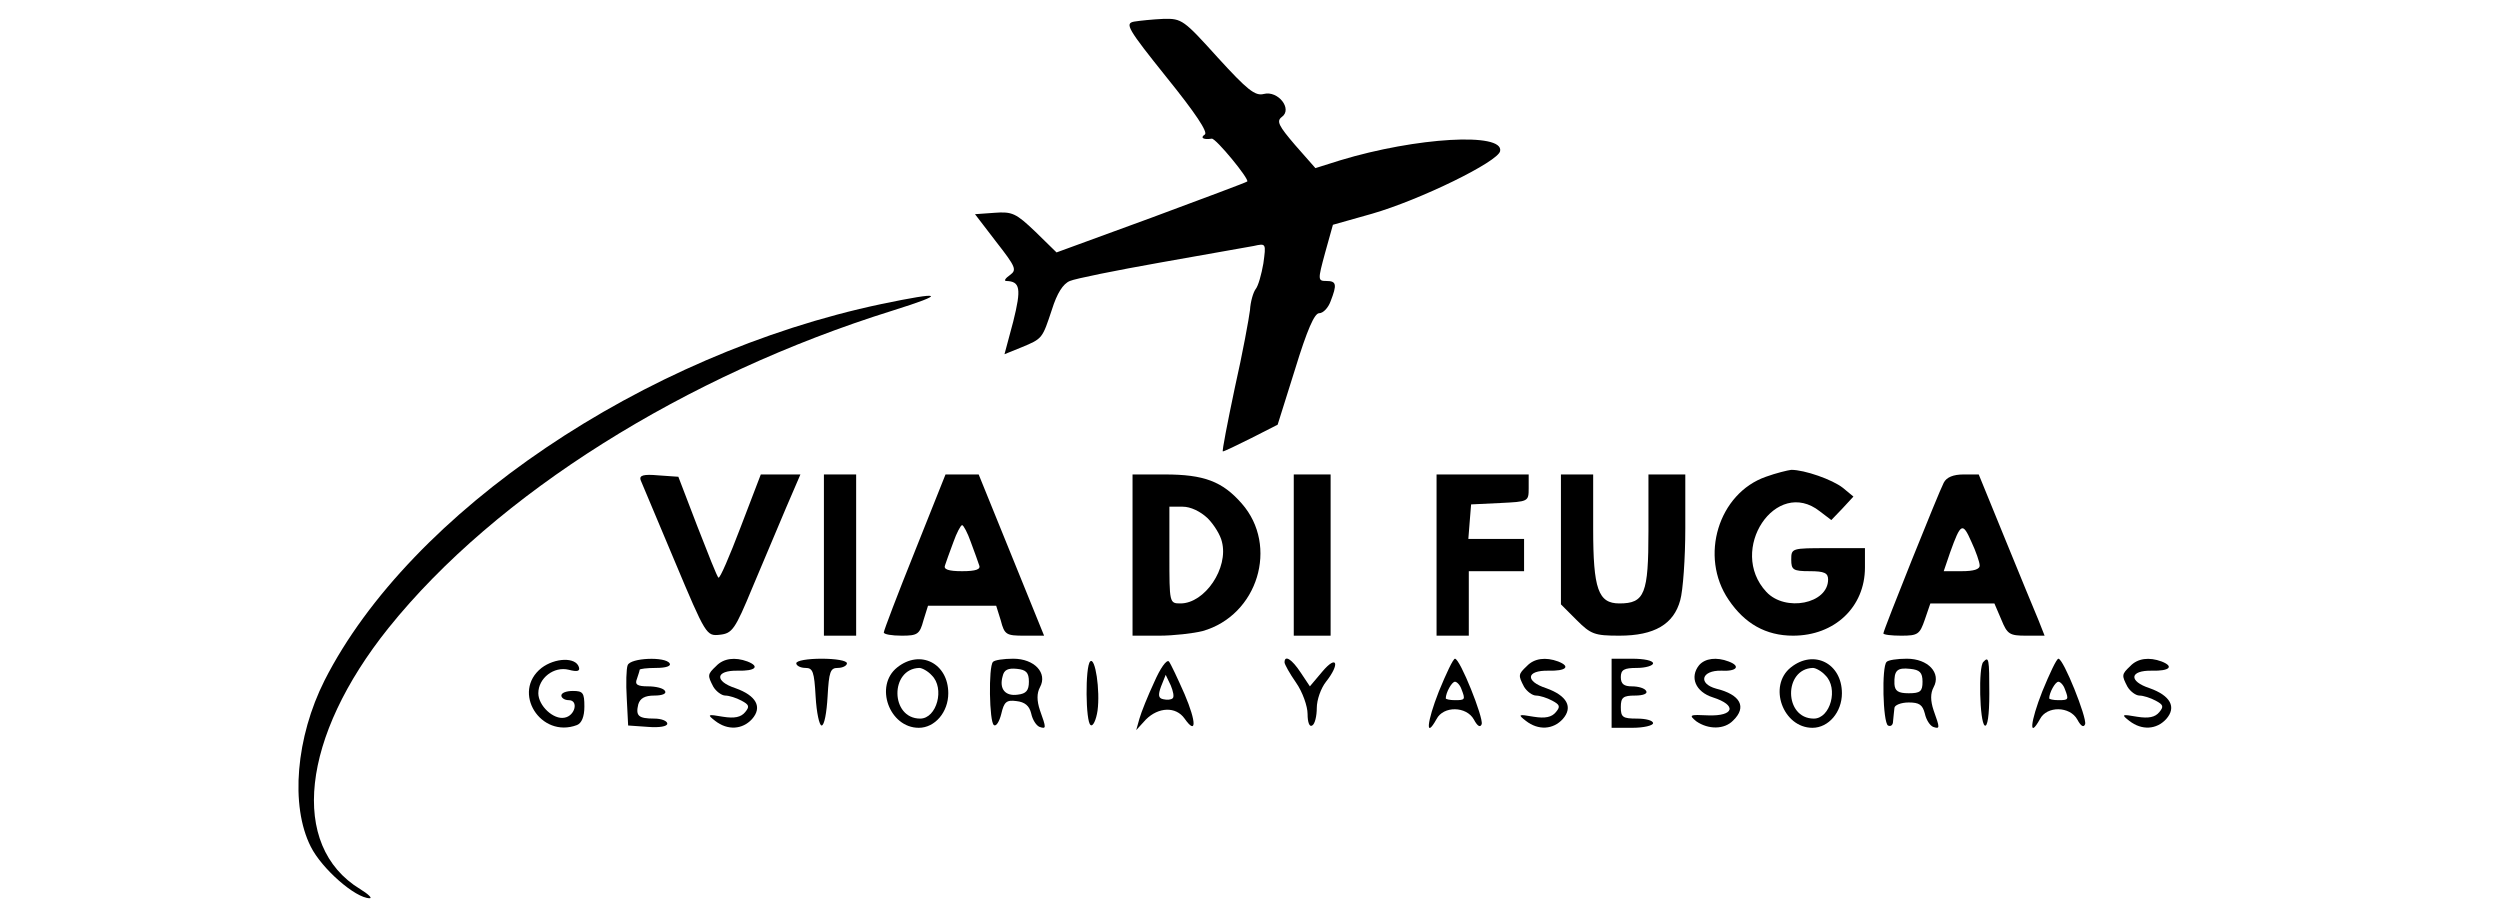 <?xml version="1.0" standalone="no"?>
<!DOCTYPE svg PUBLIC "-//W3C//DTD SVG 20010904//EN"
 "http://www.w3.org/TR/2001/REC-SVG-20010904/DTD/svg10.dtd">
<svg version="1.0" xmlns="http://www.w3.org/2000/svg"
 width="150px" height="55px" viewBox="0 0 417 199"
 preserveAspectRatio="xMidYMid meet">

<g transform="translate(0,199) scale(0.1,-0.1)"
fill="#000000" stroke="none">
<path d="M1833 1943 c-20 -4 -14 -15 71 -121 63 -78 90 -119 83 -124 -11 -7
-3 -12 15 -9 9 1 82 -88 77 -93 -2 -2 -96 -37 -209 -79 l-205 -75 -46 45 c-42
40 -50 44 -89 41 l-42 -3 46 -60 c43 -55 45 -61 30 -72 -10 -7 -14 -13 -8 -13
30 -1 33 -16 15 -88 l-19 -71 37 15 c46 19 45 19 66 82 11 35 24 56 39 62 11
5 100 23 196 40 96 17 187 33 203 36 27 6 27 6 21 -38 -4 -23 -11 -49 -17 -56
-5 -7 -11 -27 -12 -45 -2 -17 -16 -94 -33 -169 -16 -76 -28 -138 -26 -138 3 0
30 13 62 29 l57 29 38 121 c26 85 42 121 52 121 9 0 20 12 25 26 14 36 13 44
-9 44 -19 0 -19 2 -3 61 l17 61 85 24 c104 30 274 113 278 136 8 41 -182 30
-347 -20 l-54 -17 -44 50 c-36 42 -41 52 -29 61 24 17 -8 58 -39 50 -19 -5
-36 9 -100 79 -74 82 -78 85 -118 84 -23 -1 -52 -4 -64 -6z"/>
<path d="M1285 1330 c-517 -109 -1023 -451 -1209 -817 -62 -123 -75 -272 -30
-361 24 -48 97 -112 128 -112 6 0 -3 9 -21 20 -154 94 -128 330 62 567 233
290 643 548 1095 689 118 37 109 42 -25 14z"/>
<path d="M3205 955 c-103 -36 -145 -173 -81 -267 35 -52 81 -78 140 -78 90 0
156 62 156 148 l0 42 -80 0 c-79 0 -80 0 -80 -25 0 -22 4 -25 40 -25 32 0 40
-4 40 -18 0 -53 -93 -71 -134 -27 -85 91 21 250 116 175 l25 -19 24 25 24 26
-23 19 c-23 18 -83 39 -112 39 -8 -1 -33 -7 -55 -15z"/>
<path d="M762 948 c3 -7 36 -86 74 -176 68 -162 69 -163 98 -160 27 3 33 11
71 103 23 55 56 133 73 173 l31 72 -43 0 -43 0 -44 -115 c-24 -63 -45 -112
-48 -109 -3 2 -23 53 -46 112 l-41 107 -43 3 c-33 3 -42 0 -39 -10z"/>
<path d="M1160 785 l0 -175 35 0 35 0 0 175 0 175 -35 0 -35 0 0 -175z"/>
<path d="M1357 792 c-37 -92 -67 -171 -67 -175 0 -4 17 -7 39 -7 34 0 39 3 47
33 l10 32 74 0 74 0 10 -32 c8 -31 12 -33 51 -33 l43 0 -71 175 -71 175 -36 0
-36 0 -67 -168z m122 21 c8 -21 16 -44 18 -50 4 -9 -7 -13 -37 -13 -30 0 -41
4 -37 13 2 6 10 29 18 50 7 20 16 37 19 37 3 0 12 -17 19 -37z"/>
<path d="M1830 785 l0 -175 58 0 c31 0 74 5 94 10 120 34 166 185 85 277 -42
48 -82 63 -167 63 l-70 0 0 -175z m163 80 c14 -14 28 -37 31 -51 15 -57 -37
-134 -90 -134 -24 0 -24 1 -24 105 l0 105 29 0 c17 0 38 -10 54 -25z"/>
<path d="M2180 785 l0 -175 40 0 40 0 0 175 0 175 -40 0 -40 0 0 -175z"/>
<path d="M2490 785 l0 -175 35 0 35 0 0 70 0 70 60 0 60 0 0 35 0 35 -61 0
-60 0 3 38 3 37 63 3 c61 3 62 3 62 32 l0 30 -100 0 -100 0 0 -175z"/>
<path d="M2760 819 l0 -141 34 -34 c31 -31 39 -34 93 -34 76 0 118 25 132 77
6 21 11 91 11 156 l0 117 -40 0 -40 0 0 -123 c0 -136 -8 -157 -63 -157 -46 0
-57 31 -57 162 l0 118 -35 0 -35 0 0 -141z"/>
<path d="M3591 942 c-11 -21 -131 -320 -131 -327 0 -3 18 -5 39 -5 36 0 40 3
51 35 l12 35 69 0 70 0 15 -35 c13 -32 18 -35 54 -35 l40 0 -13 33 c-7 17 -40
96 -72 175 l-58 142 -33 0 c-22 0 -37 -6 -43 -18z m78 -179 c1 -9 -13 -13 -39
-13 l-39 0 14 41 c23 64 27 66 46 23 10 -21 18 -45 18 -51z"/>
<path d="M547 540 c-66 -52 -2 -154 77 -124 10 4 16 18 16 40 0 30 -3 34 -25
34 -14 0 -25 -4 -25 -10 0 -5 7 -10 16 -10 22 0 14 -34 -9 -38 -24 -5 -57 26
-57 53 0 33 34 59 66 51 19 -5 25 -3 22 6 -7 22 -52 20 -81 -2z"/>
<path d="M734 546 c-3 -7 -4 -40 -2 -72 l3 -59 43 -3 c25 -2 42 1 42 7 0 6
-13 11 -28 11 -35 0 -41 6 -35 31 4 13 14 19 35 19 17 0 27 4 23 10 -3 6 -20
10 -37 10 -23 0 -29 4 -24 16 3 9 6 18 6 20 0 2 16 4 36 4 21 0 33 4 29 10 -9
15 -85 12 -91 -4z"/>
<path d="M926 544 c-19 -18 -19 -20 -6 -45 6 -10 18 -19 26 -19 8 0 24 -5 35
-11 17 -9 18 -13 8 -25 -9 -11 -23 -14 -48 -10 -34 6 -35 5 -17 -9 27 -21 59
-19 80 4 23 26 9 51 -36 67 -46 15 -44 39 5 38 38 -1 49 9 21 20 -27 10 -52 7
-68 -10z"/>
<path d="M1100 550 c0 -5 9 -10 20 -10 16 0 19 -8 22 -62 2 -35 8 -63 13 -63
6 0 11 28 13 63 3 54 6 62 22 62 11 0 20 5 20 10 0 6 -25 10 -55 10 -30 0 -55
-4 -55 -10z"/>
<path d="M1319 541 c-50 -40 -17 -131 47 -131 35 0 64 34 64 75 0 65 -61 96
-111 56z m75 -17 c29 -28 11 -94 -25 -94 -65 0 -66 108 -2 110 6 0 19 -7 27
-16z"/>
<path d="M1527 553 c-10 -10 -8 -131 2 -137 5 -4 12 8 16 24 6 26 11 31 33 28
18 -2 28 -10 32 -27 3 -14 11 -26 18 -29 15 -5 15 -3 1 36 -7 21 -7 37 0 50
17 31 -12 62 -58 62 -21 0 -41 -3 -44 -7z m78 -43 c0 -19 -6 -26 -24 -28 -27
-4 -41 12 -33 40 3 14 12 18 31 16 20 -2 26 -8 26 -28z"/>
<path d="M1738 554 c-11 -11 -10 -132 1 -138 5 -4 12 11 15 31 6 44 -5 118
-16 107z"/>
<path d="M1877 509 c-14 -30 -28 -65 -32 -79 l-7 -25 21 23 c27 27 65 29 84 2
26 -37 26 -8 0 53 -15 34 -30 66 -34 71 -5 5 -19 -15 -32 -45z m40 -35 c-3 -3
-12 -4 -20 -2 -11 2 -12 9 -5 28 l10 25 11 -23 c5 -12 8 -25 4 -28z"/>
<path d="M2160 552 c0 -4 11 -24 25 -44 14 -20 25 -51 25 -68 0 -18 4 -29 10
-25 6 3 10 21 10 38 0 18 9 43 20 57 31 39 24 60 -8 22 l-27 -32 -20 30 c-19
29 -35 39 -35 22z"/>
<path d="M2495 489 c-26 -66 -30 -105 -5 -60 15 29 65 28 81 -1 8 -15 14 -18
17 -10 4 14 -47 142 -58 142 -4 0 -19 -32 -35 -71z m49 5 c9 -23 8 -24 -14
-24 -11 0 -20 2 -20 4 0 12 13 36 20 36 4 0 11 -7 14 -16z"/>
<path d="M2686 544 c-19 -18 -19 -20 -6 -45 6 -10 18 -19 26 -19 8 0 24 -5 35
-11 17 -9 18 -13 8 -25 -9 -11 -23 -14 -48 -10 -34 6 -35 5 -17 -9 27 -21 59
-19 80 4 23 26 9 51 -36 67 -46 15 -44 39 5 38 38 -1 49 9 21 20 -27 10 -52 7
-68 -10z"/>
<path d="M2870 485 l0 -75 45 0 c25 0 45 5 45 10 0 6 -16 10 -35 10 -31 0 -35
3 -35 25 0 21 5 25 31 25 17 0 28 4 24 10 -3 6 -17 10 -31 10 -17 0 -24 5 -24
20 0 16 7 20 35 20 19 0 35 5 35 10 0 6 -20 10 -45 10 l-45 0 0 -75z"/>
<path d="M3060 546 c-21 -26 -8 -58 30 -70 53 -17 46 -41 -10 -39 -41 2 -43 1
-26 -13 26 -18 61 -18 80 2 30 29 16 56 -37 69 -40 11 -32 40 11 39 34 -2 43
10 16 20 -26 10 -51 7 -64 -8z"/>
<path d="M3259 541 c-50 -40 -17 -131 47 -131 35 0 64 34 64 75 0 65 -61 96
-111 56z m75 -17 c29 -28 11 -94 -25 -94 -65 0 -66 108 -2 110 6 0 19 -7 27
-16z"/>
<path d="M3467 553 c-11 -10 -8 -131 3 -138 6 -3 11 1 11 9 1 9 2 22 3 29 0 6
14 12 31 12 23 0 30 -5 35 -24 3 -14 11 -26 18 -29 15 -5 15 -3 1 36 -7 21 -7
37 0 50 17 31 -12 62 -58 62 -21 0 -41 -3 -44 -7z m78 -43 c0 -21 -5 -25 -30
-25 -23 0 -30 5 -31 20 -1 30 6 36 34 33 21 -2 27 -8 27 -28z"/>
<path d="M3677 553 c-11 -10 -8 -131 3 -138 6 -4 10 22 10 69 0 76 -1 82 -13
69z"/>
<path d="M3805 489 c-26 -66 -30 -105 -5 -60 15 29 65 28 81 -1 8 -15 14 -18
17 -10 4 14 -47 142 -58 142 -4 0 -19 -32 -35 -71z m49 5 c9 -23 8 -24 -14
-24 -11 0 -20 2 -20 4 0 12 13 36 20 36 4 0 11 -7 14 -16z"/>
<path d="M3996 544 c-19 -18 -19 -20 -6 -45 6 -10 18 -19 26 -19 8 0 24 -5 35
-11 17 -9 18 -13 8 -25 -9 -11 -23 -14 -48 -10 -34 6 -35 5 -17 -9 27 -21 59
-19 80 4 23 26 9 51 -36 67 -46 15 -44 39 5 38 38 -1 49 9 21 20 -27 10 -52 7
-68 -10z"/>
</g>
</svg>
